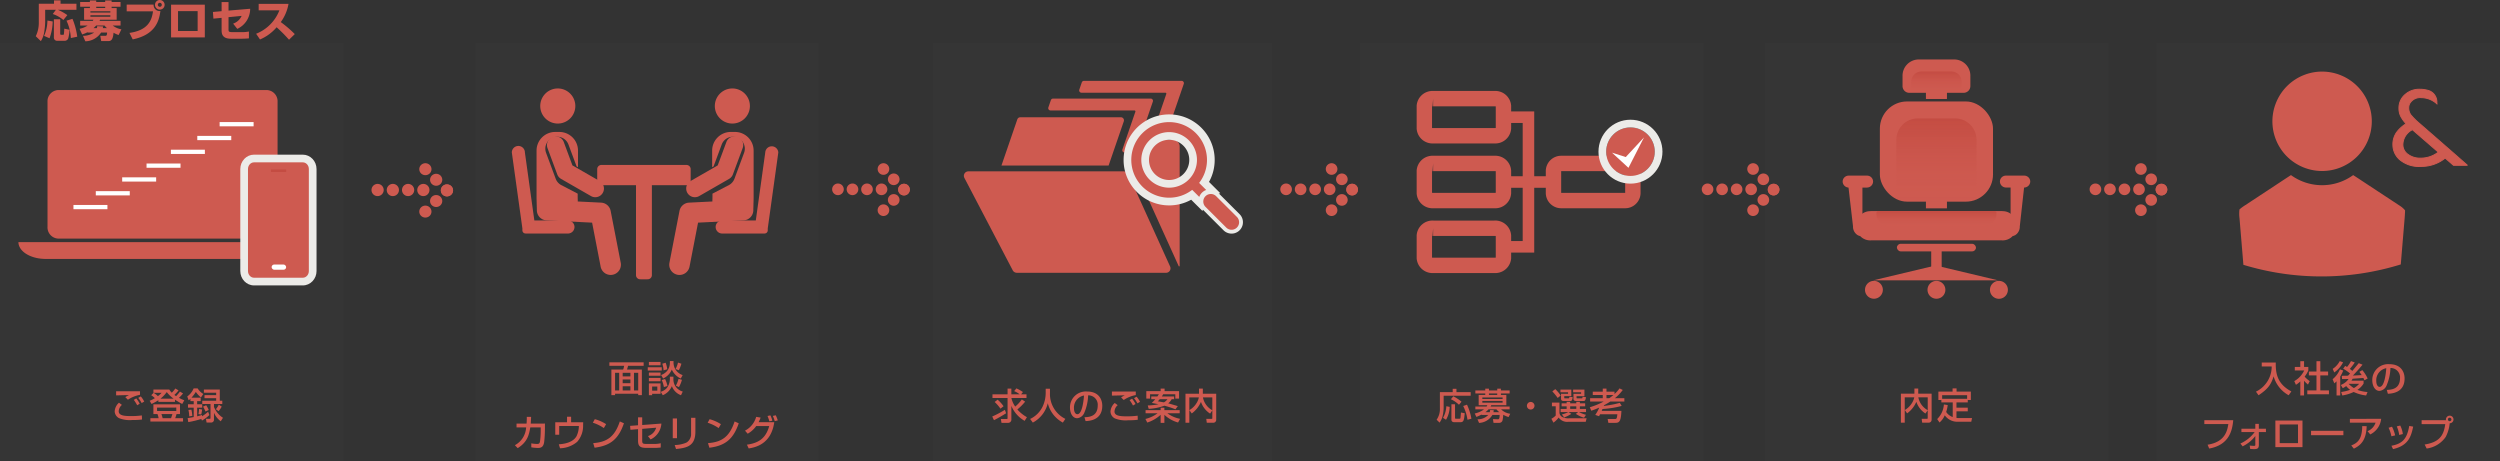 <svg xmlns="http://www.w3.org/2000/svg" xmlns:xlink="http://www.w3.org/1999/xlink" width="650" height="119.887"><rect width="100%" height="100%" fill="#333333" stroke="none"/><style><![CDATA[.C{isolation:isolate}.R{fill:#ce5a50}.S{fill:#fff}.T{opacity:.01}.U{stroke:#ce5a50}]]></style><defs><linearGradient id="A" x1=".5" x2=".5" y2="1"><stop offset="0" stop-color="#c44c42"/><stop offset="1" stop-color="#ce5a50" stop-opacity="0"/></linearGradient><path id="B" d="M388.611 25.65h-16a2.13 2.13 0 0 0-2.282 1.929v5.787a2.13 2.13 0 0 0 2.285 1.929h16a2.13 2.13 0 0 0 2.285-1.929v-5.787a2.13 2.13 0 0 0-2.288-1.929z"/><path id="C" d="M108.488 49.43c-.013-.644.366-1.232.957-1.487s1.279-.127 1.739.324.602 1.136.358 1.732-.824.986-1.468.986a1.57 1.57 0 0 1-1.586-1.555z"/><path id="D" d="M347.284 45.014a1.51 1.51 0 0 1-2.135-2.136 1.51 1.51 0 0 1 2.578 1.068 1.51 1.51 0 0 1-.443 1.068z"/><path id="E" d="M349.954 47.688a1.51 1.51 0 0 1-2.578-1.068 1.51 1.51 0 0 1 2.578-1.068 1.51 1.51 0 0 1 0 2.135z"/><path id="F" d="M350.488 50.374a1.51 1.51 0 0 1 2.136-2.135 1.51 1.51 0 0 1-1.068 2.578 1.51 1.51 0 0 1-1.068-.443z"/><path id="G" d="M347.817 53.05a1.51 1.51 0 0 1 1.068-2.58 1.51 1.51 0 0 1 1.068 2.58 1.51 1.51 0 0 1-2.136 0z"/><path id="H" d="M345.147 55.717a1.51 1.51 0 0 1 2.136-2.135 1.51 1.51 0 1 1-2.136 2.135z"/><path id="I" d="M344.205 49.226a1.51 1.51 0 0 1 3.02 0 1.51 1.51 0 1 1-3.02 0z"/><path id="J" d="M340.429 49.226a1.51 1.51 0 0 1 3.02-.001 1.51 1.51 0 1 1-3.02.001z"/><path id="K" d="M336.653 49.226a1.51 1.51 0 0 1 2.579-1.069 1.51 1.51 0 0 1-1.069 2.579 1.51 1.51 0 0 1-1.51-1.51z"/></defs><path d="M12.333 5.342c-.018 1.374-.312 2.73-.866 3.987l1.411.622c.52-1.402.798-2.881.822-4.376zm1.677 4.387c-.017.241.074.478.247.647s.412.253.653.23h1.91a.99.99 0 0 0 .9-.555c.216-.752.335-1.528.355-2.31l-1.366-.289a14.04 14.04 0 0 1-.1 1.422c-.033.178-.133.178-.2.178h-.5a.25.25 0 0 1-.255-.278V5.009H14.01zm-.289-6.087a8.5 8.5 0 0 1 2.755 1.555l1.033-1.266c-.765-.548-1.588-1.01-2.455-1.377h4.82V.966h-4.131V.111h-1.7v.855h-3.954V6.02a8.02 8.02 0 0 1-.789 3.4l1.322 1.277c.468-.746.771-1.583.889-2.455.126-.802.203-1.611.232-2.422V2.555h2.788zm3.565 1.733c.675 1.414 1.06 2.949 1.133 4.515l1.666-.344a18.01 18.01 0 0 0-1.242-4.648zm5.487 3.088h1.71a5.28 5.28 0 0 1-2.91.855l.611 1.422c1.659-.034 3.195-.886 4.1-2.277h1.559c-.011.789-.2.844-.455.844h-1.311l.233 1.377h1.9c.789 0 1.177-.578 1.311-2.177.418.246.861.447 1.322.6l.722-1.488a4.99 4.99 0 0 1-2.266-.989h2.044v-1.2h-5.476a2.47 2.47 0 0 0 .156-.3h4.31V2.09h-1.311v-.344h2.321V.524h-2.321v-.4h-1.677v.4h-2.332v-.4h-1.64v.4h-2.53v1.222h2.532v.344h-1.512v3.043h2.432l-.178.3h-3.274v1.2h1.955c-.644.421-1.365.711-2.121.855l.689 1.466c.488-.152.96-.349 1.411-.589zm5.92-5.542v.344h-5.187v-.344zm-3.676-.833v-.344h2.332v.344zm3.676 1.888v.367h-5.187v-.367zM24.306 7.32c.248-.214.482-.444.7-.689h2.177a3.49 3.49 0 0 0 .633.689h-1.088l.089-.444-1.533-.078c-.023.177-.06.351-.111.522zm8.63-6.12v1.755h6.842c-.322 2.488-1.422 4.932-6.12 5.6l.844 1.688c5.831-1.188 6.875-4.743 7.2-7.386-.465.063-.933-.087-1.275-.409s-.519-.78-.484-1.248zM41.555 0c-.333 0-.652.132-.888.367s-.368.555-.367.888.133.65.368.884.555.363.887.36a1.24 1.24 0 0 0 1.244-1.244A1.25 1.25 0 0 0 41.555 0zm0 .733a.52.52 0 0 1 .511.522.51.51 0 0 1-.511.511.52.52 0 0 1-.522-.511.52.52 0 0 1 .522-.522zm2.921.478V9.73h8.775V1.211zm6.909 6.842h-5.1V2.89h5.1zm8.03-5.3V.532h-1.8v2.377l-2.255.2.124 1.734 2.133-.2v3.132c0 .811.022 2.288 2.4 2.288h3.026a20.4 20.4 0 0 0 1.677-.089V8.197a8.6 8.6 0 0 1-1.733.155h-2.572c-.966 0-1-.167-1-.766V4.465l3.41-.333a3.72 3.72 0 0 1-2.21 2.01l1.077 1.366c2.048-.934 3.359-2.98 3.351-5.231zm8.186 7.508a11.64 11.64 0 0 0 4.321-3.171c1.139 1.013 2.215 2.095 3.221 3.24l1.5-1.466C75.515 7.727 74.297 6.683 73 5.743c1.028-1.4 1.716-3.02 2.01-4.732h-7.753V2.69h5.386a10.72 10.72 0 0 1-6.053 6.087z" class="R"/><path d="M0 11.172h89.261v108.715H0z" class="S T"/><g class="R"><path d="M36.396 101.727l-4.273.009c-.474 0-1.649 0-1.933-.009v1.069l3.373-.085c-.345.151-.675.335-.985.549l.682.672a8.3 8.3 0 0 1 3.136-1.277zm-5.467 2.98a3.26 3.26 0 0 0-1.109 2.242c.026.761.471 1.446 1.156 1.779a7.54 7.54 0 0 0 3.477.473 16.54 16.54 0 0 0 2.468-.133l-.038-1.06c-.92.123-1.848.18-2.776.17-1.421 0-3.241-.019-3.241-1.249a2.32 2.32 0 0 1 .83-1.653zm5.4.265a7.72 7.72 0 0 0-.9-1.391l-.644.388a8.29 8.29 0 0 1 .881 1.4zm1.167-.567a6.42 6.42 0 0 0-.888-1.337l-.663.388a8.27 8.27 0 0 1 .891 1.344zm2.388.729v2.526h1.061a5.19 5.19 0 0 1 .294 1.069h-2.143v.87h8.494v-.87h-2.037c.135-.349.249-.706.343-1.069h.9v-2.526zm5.95.833v.889h-5v-.888zm-1 1.694l-.36 1.069h-2.19c-.082-.363-.186-.72-.313-1.069zm-3.657-3.17h4.319v-.587a17.78 17.78 0 0 0 1.886 1.126l.531-.956c-.477-.179-.94-.394-1.384-.643a8.69 8.69 0 0 0 1.061-1.145l-.8-.473a12.04 12.04 0 0 1-1 1.183c-.019-.009-.256-.161-.455-.312.396-.36.758-.756 1.08-1.184l-.824-.492a10.19 10.19 0 0 1-.919 1.1c-.259-.243-.48-.524-.654-.833h-4.131v.852h2.122a5.44 5.44 0 0 1-.957.87 5.93 5.93 0 0 0-1.109-.861l-.635.624a4.4 4.4 0 0 1 .948.766 9.41 9.41 0 0 1-1.345.681l.493.823c.615-.282 1.208-.611 1.772-.984zm.54-.842a8.35 8.35 0 0 0 1.647-1.713c.495.659 1.09 1.236 1.763 1.712zm10.792 5.7c.699-.399 1.347-.881 1.932-1.434l-.332-.87a9.38 9.38 0 0 1-1.573 1.173l-.028-.331c-.332.114-.578.189-1.251.36v-2.252h1.327v-.889h-1.327v-.814h.929v-.9h-2.4a10.63 10.63 0 0 0 1.137-1.5 5.9 5.9 0 0 0 1.329 1.434l.616-.9c-.608-.353-1.119-.85-1.488-1.448h-1.033a4.83 4.83 0 0 1-1.658 2.1l.351.993a3.94 3.94 0 0 0 .474-.388v.606h.852v.814h-1.487v.889h1.487v2.451l-1.582.274.171 1.031a26.49 26.49 0 0 0 3.382-.82zm-.75-3.023a8.47 8.47 0 0 1-.163 1.342l.72.085a8.65 8.65 0 0 0 .237-1.277zm-2.763.265a7.84 7.84 0 0 1 .2 1.665l.815-.123c-.043-.547-.125-1.091-.246-1.627zm3.8-.87a8.52 8.52 0 0 1 .635 1.287l.834-.416a5.97 5.97 0 0 0-.654-1.23zm4.089-.493c-.209.415-.463.805-.758 1.164l.7.511a5.61 5.61 0 0 0 .824-1.192zm-3.875-3.955v.842h3.193v.624h-3.032v.785h3.032v.662h-3.619v.852h2.151v3.624c0 .161-.047.227-.265.227h-.929l.171.975h1.165a.74.74 0 0 0 .758-.852v-1.7a5.33 5.33 0 0 0 1.761 2.221l.578-.908c-1.055-.677-1.873-1.666-2.34-2.829v-.757h2.162v-.852h-.654v-2.914zm22.769-38.325a2.7 2.7 0 0 1-.219 1.067 4.44 4.44 0 0 1-1.851 2.024 9.67 9.67 0 0 1-5 1.281H11.858c-3.3 0-6.086-1.4-6.849-3.3a2.69 2.69 0 0 1-.219-1.067z"/><g class="C"><path d="M72.168 26.503v32.43a2.92 2.92 0 0 1-2.714 3.1H15.068a2.92 2.92 0 0 1-2.714-3.1v-32.43a2.92 2.92 0 0 1 2.714-3.089h54.378a2.92 2.92 0 0 1 2.722 3.089z"/></g></g><path d="M18.597 52.789h9.834v2.106h-9.834zm5.809-3.591h9.834v2.106h-9.834zm6.86-3.592H41.1v2.106h-9.834zm6.334-3.591h9.834v2.106H37.6zm6.334-3.592h9.834v2.106h-9.834zm6.86-3.591h9.834v2.106h-9.834zm5.808-3.592h9.834v2.106h-9.834z" class="S U"/><g class="R"><path d="M78.729 73.21H66.047c-1.417 0-2.57-1.228-2.57-2.737V43.948c0-1.509 1.153-2.737 2.57-2.737h12.682c1.417 0 2.57 1.228 2.57 2.737v26.524c0 1.509-1.153 2.737-2.57 2.737z"/><path d="M66.047 42.211c-.867 0-1.57.777-1.57 1.737v26.524c0 .96.703 1.737 1.57 1.737h12.682c.867 0 1.57-.778 1.57-1.737V43.948c0-.96-.703-1.737-1.57-1.737H66.047m0-2h12.682c1.968 0 3.57 1.676 3.57 3.737v26.524c0 2.061-1.601 3.737-3.57 3.737H66.047c-1.969 0-3.57-1.676-3.57-3.737V43.948c0-2.061 1.602-3.737 3.57-3.737z" fill="#ecebe8"/></g><rect width="3.779" height="1.354" rx=".677" x="70.619" y="68.776" class="S"/><path d="M70.445 44.056h3.964v.66h-3.964z" fill="#c44c42"/><path d="M123.592 11.172h89.261v108.715h-89.261z" class="S T"/><path d="M167.346 94.214h-8.907v.889h3.837a5.09 5.09 0 0 1-.256.975h-3.058v6.661h.957v-.368h6.017v.369h.948v-6.662h-3.866a8.8 8.8 0 0 0 .275-.975h4.055zm-6.358 2.715v4.6h-1.071v-4.6zm2.918 0v.927h-2.009v-.927zm0 1.731v.965h-2.009v-.964zm0 1.769v1.1h-2.009v-1.1zm2.028-3.5v4.6h-1.1v-4.6zm8.234-2.564a3.44 3.44 0 0 1-.73 2.091 3.8 3.8 0 0 1-1.544 1.05l.521.9c1.019-.458 1.826-1.287 2.256-2.318a4.78 4.78 0 0 0 2.321 2.337l.5-.908a3.41 3.41 0 0 1-2.376-3.208v-.426h-.948zm-5.458 3.33h3.032v-.842h-3.031zm5.458.842a3.92 3.92 0 0 1-.767 2.318c-.431.483-.989.835-1.611 1.016l.531.889c1.075-.444 1.928-1.3 2.369-2.377a3.94 3.94 0 0 0 2.372 2.375l.455-.956c-1.49-.397-2.502-1.78-2.429-3.321v-.549h-.919zm-2.425-4.427h-3.032v.861h3.032zm.455.454c.193.555.304 1.135.332 1.722l.957-.274a7.3 7.3 0 0 0-.417-1.7zm-3.487 8.194h.843v-.369h2.189v-2.7h-3.032zm2.189-2.252v1.06h-1.346v-1.06zm-2.189-1.381h3.032v-.861h-3.032zm3.345-.312c.264.578.449 1.189.55 1.817l.938-.265a8.3 8.3 0 0 0-.616-1.826zm-3.639-2.47h3.639v-.861h-3.639zm7.864-2.072c-.13.583-.344 1.144-.635 1.665l.843.331c.294-.538.52-1.11.673-1.703zm.133 4.229a7.14 7.14 0 0 1-.692 1.771l.805.378c.339-.598.6-1.236.777-1.9zm-38.422 11.628l.1-1.741-1.128-.009a16.29 16.29 0 0 1-.057 1.75h-2.606v.993h2.492c-.094 1.95-1.206 3.707-2.928 4.627l.739.766c2.492-1.552 2.937-3.406 3.269-5.393h2.71v.606c.011.969-.043 1.938-.161 2.9-.085.577-.2.8-.768.8-.509-.006-1.017-.059-1.516-.161v1.041a13.92 13.92 0 0 0 1.724.164c.91 0 1.459-.341 1.63-1.6a32.85 32.85 0 0 0 .19-3.491v-1.252zm9.437-1.769v1.438h-3.061v3.236h1.023v-2.271h5.117a6.4 6.4 0 0 1-.606 2.64c-1.042 1.854-3.724 2.053-4.614 2.119l.322 1.031c1.631-.036 3.201-.627 4.452-1.674 1.021-1.166 1.571-2.67 1.544-4.22l.019-.861h-3.136v-1.438zm10.158 1.921a10.5 10.5 0 0 0-2.937-1.3l-.512.927c1.019.317 1.984.786 2.862 1.391zm-3 6.122c4.2-.52 6.244-2.309 7.637-6.349l-1.075-.482c-1.317 4.021-3.373 5.384-6.917 5.639zm12.384-5.9v-2h-1.08v2.069l-2.066.151.085 1.022 1.98-.161v2.924c0 1.287.313 1.94 2.075 1.94h2.208c.542.005 1.083-.028 1.62-.1v-1.109c-.546.134-1.106.197-1.668.189h-1.954c-1.118 0-1.2-.132-1.2-.984V111.5l3.629-.3c-.299 1.041-1.103 1.862-2.138 2.183l.692.87c1.622-.756 2.7-2.339 2.808-4.125zm9.049-1.7h-1.1v5.13h1.1zm4.785-.17h-1.122v4.1a2.57 2.57 0 0 1-1.156 2.309 7.67 7.67 0 0 1-3.108.662l.351 1.041c2.776-.293 5.031-.729 5.031-4.513zm6.633 1.656a10.5 10.5 0 0 0-2.937-1.3l-.512.927c1.017.316 1.98.784 2.857 1.387zm-3 6.122c4.2-.52 6.244-2.309 7.637-6.349l-1.078-.49c-1.317 4.021-3.373 5.384-6.917 5.639zm9.959-3.643a6.72 6.72 0 0 0 2.218-1.996h3.383c-.9 3.2-2.719 4.409-5.8 4.844l.464.984c1.6-.274 5.837-1.012 6.642-6.822h-4.073c.206-.388.384-.791.531-1.206l-1.156-.189c-.431 1.547-1.484 2.845-2.909 3.586zm6.416-3.386a7.37 7.37 0 0 0-.512-1.391l-.749.17c.201.448.359.914.474 1.391zm1.412-.076c-.142-.458-.319-.904-.531-1.334l-.758.17c.204.433.369.882.493 1.344z" class="R"/><g class="C R"><g><path d="M146.573 36.911a2.26 2.26 0 0 0-2.891-1.306 2.26 2.26 0 0 0-1.344 2.873l2.547 6.862a2.26 2.26 0 0 0 .991 1.171l7.735 4.443c.699.42 1.571.429 2.279.025a2.26 2.26 0 0 0 1.138-1.975c-.005-.816-.451-1.564-1.164-1.959l-7.028-4.037zm-1.542-4.788a4.56 4.56 0 0 0 4.553-4.563 4.56 4.56 0 1 0-7.78 3.229 4.56 4.56 0 0 0 3.227 1.334z"/><path d="M158.771 54.835a2.66 2.66 0 0 0-2.479-2.148l-2.632-.131-3.458-.172c.052-.255-.025-.538 0-2.034l-4.359-2.27a3.11 3.11 0 0 1-1.363-1.609l-2.5-6.737c-.595-1.607.226-3.392 1.833-3.987s3.392.226 3.987 1.833l2.111 5.686.37.212v-4.337a4.85 4.85 0 0 0-4.839-4.832h-1.1a4.85 4.85 0 0 0-4.839 4.832v12.451l.079 2.921c-.035.704.212 1.393.685 1.916s1.135.835 1.84.869l11.841.589 2.22 11.446a2.66 2.66 0 0 0 2.609 2.151 2.7 2.7 0 0 0 .509-.049 2.66 2.66 0 0 0 2.106-3.113z"/><path d="M147.542 57.319h-8.61l-2.457-17.672a1.7 1.7 0 0 0-3.4 0l2.745 19.743v.5c.002.454.37.822.824.823h10.893a1.7 1.7 0 0 0 1.58-2.582 1.7 1.7 0 0 0-1.58-.808z"/></g><g><path d="M188.867 36.911a2.26 2.26 0 0 1 2.898-1.324 2.26 2.26 0 0 1 1.337 2.892l-2.548 6.862c-.183.494-.534.908-.991 1.171l-7.735 4.443c-.699.42-1.571.429-2.279.025a2.26 2.26 0 0 1-1.138-1.975c.005-.816.451-1.564 1.164-1.959l7.028-4.037zm1.541-4.788a4.56 4.56 0 0 1-4.553-4.563 4.56 4.56 0 1 1 7.78 3.229 4.56 4.56 0 0 1-3.227 1.334z"/><path d="M176.669 54.835a2.66 2.66 0 0 1 2.48-2.149l2.632-.131 3.459-.172c-.052-.255.025-.538 0-2.034l4.358-2.271c.628-.361 1.11-.93 1.363-1.609l2.5-6.737c.595-1.607-.226-3.392-1.833-3.987s-3.392.226-3.987 1.833l-2.111 5.686-.37.212v-4.337a4.85 4.85 0 0 1 4.838-4.832h1.105a4.85 4.85 0 0 1 4.838 4.832v12.453l-.079 2.921a2.66 2.66 0 0 1-2.525 2.785l-11.841.589-2.219 11.446a2.66 2.66 0 1 1-5.224-1.01z"/><path d="M187.898 57.32h8.61l2.457-17.672a1.7 1.7 0 0 1 3.395 0l-2.745 19.743v.5c-.001.454-.369.822-.823.823h-10.893a1.7 1.7 0 0 1-1.58-2.582 1.7 1.7 0 0 1 1.58-.808z"/></g><path d="M179.572 47.168v-3.3c-.06-.591-.581-1.026-1.173-.98h-21.95c-.592-.046-1.113.389-1.173.98v3.3c.06.591.581 1.026 1.173.98h8.911v23.49c.06.591.581 1.026 1.173.98h1.781c.592.046 1.113-.389 1.173-.98v-23.49h8.911c.593.047 1.114-.388 1.174-.98z"/></g><path d="M242.606 11.172h88.116v108.715h-88.116z" class="S T"/><g class="R"><path d="M265.673 103.852a9.67 9.67 0 0 1-1.715 1.854 6.04 6.04 0 0 1-.995-2.223h3.928v-.951h-1.412l.483-.606c-.535-.37-1.104-.686-1.7-.946l-.578.71a5.85 5.85 0 0 1 1.44.842h-2.17v-1.495h-.985v1.495h-3.923v.956h3.923v5.223c0 .114-.009.227-.237.227h-1.507l.161 1h1.668c.253.022.502-.073.677-.257a.84.84 0 0 0 .223-.689v-3.47c.683 1.648 1.897 3.021 3.449 3.9l.6-.956a9.26 9.26 0 0 1-2.492-2.006 13.73 13.73 0 0 0 2.028-2.034zm-7.059.662a10.46 10.46 0 0 1 1.507 1.741l.805-.634c-.442-.631-.961-1.205-1.545-1.708zm2.653 2.038c-1.053.658-2.152 1.24-3.288 1.741l.455.956c.985-.492 2.454-1.344 3.155-1.807zm10.612-4.286a8.45 8.45 0 0 1-.834 3.52c-.687 1.379-1.818 2.485-3.212 3.141l.7.946c1.958-1.044 3.376-2.876 3.894-5.034.534 2.156 1.956 3.984 3.913 5.034l.654-.965c-2.528-1.249-4.093-3.86-4.003-6.679v-1.164h-1.109zm10.366 7.219c.986-.046 4.346-.226 4.346-3.982 0-1.552-.824-3.709-3.97-3.709a4.12 4.12 0 0 0-4.425 4.2c0 1.325.625 2.744 1.867 2.744.804-.081 1.5-.592 1.819-1.334a12.5 12.5 0 0 0 1.033-4.617 2.44 2.44 0 0 1 2.495 2.612c0 2.933-2.312 3.037-3.44 3.084zm-.407-6.651c-.095 1.325-.464 4.863-1.734 4.863-.474 0-.872-.539-.872-1.561-.085-1.599 1.031-3.013 2.606-3.302zm13.464-1.04l-4.273.009c-.474 0-1.649 0-1.933-.009v1.069l3.373-.085c-.345.151-.675.335-.985.549l.682.672a8.3 8.3 0 0 1 3.136-1.278zm-5.467 2.98a3.26 3.26 0 0 0-1.109 2.242c.026.761.471 1.446 1.156 1.779a7.54 7.54 0 0 0 3.477.473 16.54 16.54 0 0 0 2.464-.132l-.038-1.06c-.92.123-1.848.18-2.776.17-1.421 0-3.241-.019-3.241-1.249.035-.644.338-1.244.834-1.655zm5.4.265a7.72 7.72 0 0 0-.899-1.387l-.644.388a8.29 8.29 0 0 1 .881 1.4zm1.166-.568a6.45 6.45 0 0 0-.89-1.334l-.663.388a8.27 8.27 0 0 1 .89 1.344zm2.928-1.391v.719h1.033a7.9 7.9 0 0 1-.9.956l1.753.35a15.32 15.32 0 0 1-2.8.312l.246.88a13.45 13.45 0 0 0 4.074-.814 23.37 23.37 0 0 1 2.88.937l.616-.833-2.492-.729a3.23 3.23 0 0 0 .891-1.06h.644v-.719h-3.2a6.47 6.47 0 0 0 .36-.568h3.146v1.126h.976v-1.947h-3.759v-.653h-1.033v.653h-3.723v1.949h.976v-1.126h2.283c-.066.1-.152.255-.379.568zm4.207.719a2.84 2.84 0 0 1-.91.814l-1.592-.274a5.79 5.79 0 0 0 .5-.539zm-5.245 6.065c1.287-.416 2.471-1.102 3.473-2.012v2.091h.976v-2.091a8.57 8.57 0 0 0 3.563 2l.521-.956a8.14 8.14 0 0 1-3.307-1.444h3.2v-.814h-3.977v-.634h-.976v.634h-3.913v.814h3.117c-.941.705-2.019 1.208-3.164 1.476zm11.56-2.365a7.28 7.28 0 0 0 2.4-3.009 5.88 5.88 0 0 0 2.369 3.047l.587-.842v2.015c0 .2-.133.2-.246.2h-1.334l.133 1h1.582c.235.034.472-.043.642-.207a.77.77 0 0 0 .23-.635v-6.7h-3.477v-1.334h-.995v1.334h-3.515v7.544h1v-6.586h2.473c-.116.577-.348 1.124-.682 1.608a5.28 5.28 0 0 1-1.781 1.694zm5.354-.833c-1.273-.693-2.169-1.918-2.445-3.34h2.445zm-19.663-61.547l10.91 24.054v.008c.025.058.087.091.149.079s.108-.065.11-.128V38.019a1.7 1.7 0 0 0-1.737-1.67h-6.111l-1.249 3.629c-.432 1.212-1.587 2.015-2.873 2-2.88 0 .221 1.884.8 3.151zm-31.155 25.808h38.751a1.16 1.16 0 0 0 1.1-1.621L293.33 45.249c-.199-.427-.629-.698-1.1-.695h-40.426a1.16 1.16 0 0 0-1.076 1.678l12.584 24.053a1.21 1.21 0 0 0 1.075.638zm27.431-32.049a.6.6 0 0 0 .584.777h2.346a.61.61 0 0 0 .583-.406l4.415-12.845a.59.59 0 0 0-.091-.538c-.116-.154-.299-.242-.492-.237h-25.351a.61.61 0 0 0-.583.4l-.657 1.911c-.059.184-.025.385.09.539s.3.243.493.237h21.8a.25.25 0 0 1 .245.326l-3.381 9.832zm-10.55-17.459l-.657 1.911a.6.6 0 0 0 .583.776h21.8a.25.25 0 0 1 .245.326l-3.38 9.834a.6.6 0 0 0 .584.776h2.344a.61.61 0 0 0 .583-.4l4.417-12.846a.6.6 0 0 0-.584-.775h-25.355a.61.61 0 0 0-.583.4zm-15.988 9.07c-.346-.004-.657.212-.775.538l-4.129 12.011h27.86l1.216-3.538h0l2.744-7.98v-.009h0a.79.79 0 0 0-.777-1.02H265.28z"/><path d="M312.222 53.025l-1.119-1.118-1.244-1.242c-1.753 1.138-3.77 1.736-5.883 1.736a10.85 10.85 0 0 1-10.842-10.827 10.85 10.85 0 0 1 10.842-10.827 10.85 10.85 0 0 1 10.842 10.827c0 2.111-.598 4.124-1.738 5.874l1.241 1.239 1.121 1.119-1.492.531c-.276.098-.522.255-.733.465a1.95 1.95 0 0 0-.463.732l-.53 1.491zm-8.247-17.675a6.24 6.24 0 0 0-6.235 6.224 6.24 6.24 0 0 0 6.235 6.224 6.24 6.24 0 0 0 6.235-6.224 6.24 6.24 0 0 0-6.235-6.224z"/><path d="M303.976 51.401a9.8 9.8 0 0 0 5.994-2.039l1.84 1.837c.143-.404.376-.782.699-1.105a2.97 2.97 0 0 1 1.105-.7l-1.838-1.835c1.279-1.659 2.042-3.735 2.042-5.985a9.85 9.85 0 0 0-9.842-9.827 9.85 9.85 0 0 0-9.842 9.827 9.85 9.85 0 0 0 9.842 9.827m0-17.052a7.24 7.24 0 0 1 7.235 7.224 7.24 7.24 0 0 1-7.235 7.224 7.24 7.24 0 0 1-7.235-7.224 7.24 7.24 0 0 1 7.235-7.224m8.659 20.501l-2.239-2.235-.691-.69c-1.745.97-3.696 1.477-5.729 1.477-6.529 0-11.842-5.306-11.842-11.827s5.312-11.827 11.842-11.827 11.842 5.306 11.842 11.827c0 2.03-.506 3.978-1.477 5.72l.687.686 2.242 2.238-2.985 1.061a.97.97 0 0 0-.362.231c-.103.102-.179.223-.227.359l-1.059 2.981zm-8.659-18.501c-2.887 0-5.235 2.344-5.235 5.224s2.348 5.224 5.235 5.224 5.235-2.344 5.235-5.224-2.348-5.224-5.235-5.224z" fill="#ecebe8"/><path d="M321.903 56.002l-5.413-5.405a2.46 2.46 0 0 0-3.479 3.474l5.413 5.405a2.46 2.46 0 0 0 4.162-1.076 2.46 2.46 0 0 0-.683-2.398z" stroke="#ecebe8"/></g><path d="M560.74 11.172h89.261v108.715H560.74z" class="S T"/><g class="R"><path d="M588.055 95.273h2.587c.006 2.79-1.584 5.337-4.093 6.557l.673.937c2.492-1.646 3.288-2.867 3.923-4.92a8.12 8.12 0 0 0 3.91 4.919l.7-.993c-3.4-1.831-4.139-4.267-4.053-7.522h-3.647zm11 3.718a6.83 6.83 0 0 0 1.023.993l.455-.9c-.493-.326-.939-.717-1.327-1.162a7.41 7.41 0 0 0 .957-1.6v-.927h-1.108v-1.476h-.976v1.476h-1.431v.927h2.445a6.17 6.17 0 0 1-2.578 2.764l.417.965a6.05 6.05 0 0 0 1.147-.88v3.652h.976zm3.231-2.394h-1.98v1.012h1.98v3.889h-2.388v1.012h5.628v-1.011h-2.246V97.61h2.028v-1.013h-2.028v-2.678h-.995zm6.709 6.226c1.027-.153 2.024-.459 2.96-.908a10.44 10.44 0 0 0 3.241.908l.36-.9a9.1 9.1 0 0 1-2.634-.558 5.24 5.24 0 0 0 1.611-1.637v-.746h-3.165a4.11 4.11 0 0 0 .313-.511l2.8-.2.275.606.834-.473a9.75 9.75 0 0 0-1.385-2.176l-.768.445.606.852-2.293.123c.521-.53 1.573-1.694 2.511-2.829l-.985-.4-1.677 2.025a6.72 6.72 0 0 0-.644-.53 15.65 15.65 0 0 0 1.28-1.672l-.976-.36c-.283.55-.63 1.064-1.033 1.533l-.464-.284-.54.729a10.83 10.83 0 0 1 1.791 1.249l-.521.568-1.63.028.066.852c.464.019 1.364-.019 1.706-.028a4.34 4.34 0 0 1-2.029 1.56l.512.833a4.49 4.49 0 0 0 .891-.549c.296.366.637.693 1.014.975-.748.273-1.523.464-2.312.568zm4.387-3.028c-.396.44-.861.814-1.375 1.107a8.72 8.72 0 0 1-1.364-1.088l.019-.019zm-5-3.775c-.403 1.006-1.057 1.892-1.9 2.574l.436 1.079a5.49 5.49 0 0 0 .587-.539v3.69h.957v-4.93a9.7 9.7 0 0 0 .778-1.552zm-1.478.814a6.86 6.86 0 0 0 2.293-2.63l-.862-.312c-.43.818-1.063 1.511-1.838 2.015zm13.938 5.544c.985-.047 4.349-.227 4.349-3.983 0-1.552-.824-3.709-3.97-3.709a4.12 4.12 0 0 0-4.425 4.2c0 1.325.625 2.744 1.867 2.744.804-.081 1.5-.592 1.819-1.334a12.5 12.5 0 0 0 1.033-4.617 2.44 2.44 0 0 1 2.492 2.611c0 2.933-2.312 3.037-3.44 3.084zm-.407-6.651c-.095 1.325-.464 4.863-1.734 4.863-.474 0-.872-.539-.872-1.561-.085-1.598 1.029-3.011 2.602-3.302zm-47.311 13.53v1h6.244c-.275 1.675-.805 4.665-5.4 5.365l.426 1c5.174-.956 6-4.617 6.244-7.371zm9.956 6.793a9.24 9.24 0 0 0 3.3-2.687v2.318c0 .132-.019.246-.36.246a10.93 10.93 0 0 1-1.109-.085l.152.889.919.047c.948 0 1.317-.189 1.317-1.1v-3.34h1.845v-.861h-1.848v-1.265h-.916v1.268h-3.61v.861h3.44a9.45 9.45 0 0 1-3.7 2.971zm8.515-6.718v6.916h7.05v-6.916zm5.885 5.876h-4.758v-4.844h4.758zm3.392-3.207v1.145h8.408v-1.145zm10.1-3.1v1h6.671a3.56 3.56 0 0 1-2.085 2.2l.711.852c1.58-.775 2.65-2.309 2.833-4.059zm1.033 7.749c2.018-.975 3.222-2.441 3.326-5.838l-1.156-.028c-.019 3.349-1.165 4.381-2.852 5.034zm10.732-3.448a9.07 9.07 0 0 0-.815-2.252l-.891.265a8.5 8.5 0 0 1 .73 2.223zm2-.35a6.8 6.8 0 0 0-.673-2.214l-.9.227a8.19 8.19 0 0 1 .625 2.223zm-2.55 3.917c4.16-.937 4.738-3.548 5.24-5.847l-1.023-.18c-.587 3.245-1.62 4.6-4.633 5.157zm8.743-.151a7.18 7.18 0 0 0 4.95-3.009c.576-1.11.93-2.322 1.042-3.567a.98.98 0 0 0 .699-.286c.186-.185.288-.437.286-.698a.99.99 0 0 0-.289-.696c-.185-.184-.435-.288-.696-.288a.99.99 0 0 0-.985.984.79.79 0 0 0 .028.2h-6.343v1.012h6.14c-.4 3.132-1.677 4.712-5.354 5.308zm5.988-8.014a.45.45 0 1 1 0 .908c-.251 0-.454-.203-.455-.454s.204-.454.455-.454zm-38.083-89.017c6.601-2.71 14.15.444 16.86 7.045s-.444 14.15-7.045 16.86-14.15-.443-16.86-7.044c-2.697-6.601.453-14.141 7.045-16.861zm26.476 35.102a6.02 6.02 0 0 0-1.577-1.332l-10.955-7.215-.953-.617c-4.823 3.502-11.351 3.502-16.174 0l-.953.617-10.955 7.215a11.43 11.43 0 0 0-1.485 1.1 9.7 9.7 0 0 0 .018 2.336l1.006 12.059a69.69 69.69 0 0 0 40.919-.1l1-11.959c.078-.984.128-1.929.109-2.104z"/><path d="M637.496 39.442l3.956 3.465v.084h-3.533l-2.114-1.845h-.121c-1.78 1.412-3.995 2.163-6.267 2.124-1.957.143-3.895-.465-5.42-1.7a5.12 5.12 0 0 1-1.842-3.829 5.37 5.37 0 0 1 1.057-3.452 8.64 8.64 0 0 1 2.326-2.082v-.085c-.534-.571-.991-1.21-1.359-1.9a4.65 4.65 0 0 1-.453-2.124c-.016-1.324.546-2.589 1.54-3.465a5.51 5.51 0 0 1 3.9-1.425c.683-.001 1.364.088 2.024.264a3.14 3.14 0 0 1 2.4 3.064l-.011.444a6.09 6.09 0 0 0-4.077-1.593c-1.162-.107-2.286.446-2.912 1.431-.221.382-.331.818-.319 1.259a3.03 3.03 0 0 0 .589 1.837 18.61 18.61 0 0 0 2.431 2.376l6.251 5.45zm-3.594.168v-.112l-6.614-5.729h-.151a4.4 4.4 0 0 0-2.386 3.829c-.008 1.009.484 1.956 1.314 2.529a5.23 5.23 0 0 0 3.247.992 7.4 7.4 0 0 0 4.59-1.509z" stroke-width=".25" class="U"/></g><path d="M353.609 11.172h89.261v108.715h-89.261z" class="S T"/><path d="M377.698 101.954h-3.326v4.191a4.81 4.81 0 0 1-.853 2.98l.767.757a4.86 4.86 0 0 0 .815-1.8 9.68 9.68 0 0 0 .246-2.006v-3.186h7.031v-.937h-3.7v-.87h-.976zm-1.649 3.662c-.051 1.062-.346 2.098-.862 3.028l.777.492a6.81 6.81 0 0 0 .957-3.349zm1.317 3.482c0 .6.512.681.786.681h1.526c.91 0 .976-.587 1.156-2.337l-.985-.189-.123 1.41c-.028.123-.076.208-.3.208h-.824c-.18 0-.294 0-.294-.218v-3.549h-.938zm-.133-5.3c.775.359 1.485.845 2.1 1.438l.663-.785c-.652-.556-1.367-1.032-2.132-1.419zm3.2 1.76c.559 1.125.934 2.332 1.109 3.576l1.023-.265a14.24 14.24 0 0 0-1.147-3.652zm4.794 2.328h1.734a3.71 3.71 0 0 1-2.814 1.126l.407.946a4.22 4.22 0 0 0 3.468-2.072h1.886c-.028.956-.133 1.135-.483 1.126l-1.26-.047.152.975h1.486c.422.008.789-.287.872-.7a11.78 11.78 0 0 0 .171-1.4 7.8 7.8 0 0 0 1.374.6l.445-.861c-.896-.114-1.73-.516-2.378-1.145l2.216-.015v-.729h-4.946l.18-.341h3.913v-2.667h-1.417v-.378h2.27v-.785h-2.27v-.473h-.948v.473h-2.16v-.473h-.957v.473h-2.577v.785h2.577v.378h-1.715v2.668h2.255a3.41 3.41 0 0 1-.19.341h-2.928v.729h2.274a6.4 6.4 0 0 1-2.435 1.088l.436.889a9.7 9.7 0 0 0 1.364-.624zm5.448-4.542v.388h-5.268v-.388zm-3.553-.662v-.378h2.16v.378zm3.553 1.561v.454h-5.268v-.454zm-4.482 2.933a4.41 4.41 0 0 0 .824-.757h2.056c.218.288.476.543.767.757h-1.554c.045-.171.079-.345.1-.52l-.938-.057a4.42 4.42 0 0 1-.133.577zm11.791-2.668c-.261 0-.512.103-.696.288s-.289.435-.289.696a.97.97 0 0 0 .985.984.98.98 0 0 0 .985-.984c0-.261-.104-.512-.289-.696s-.435-.288-.696-.288zm8.7 4.031a9.5 9.5 0 0 0 1.857-.937l-.738-.473h2.537l-.625.483a8.24 8.24 0 0 0 2.132 1l.5-.757a8.92 8.92 0 0 1-1.844-.726h1.865v-.814h-1.6v-.672h1.372v-.78h-1.374v-.388h-.928v.388h-1.592v-.388h-.919v.388h-1.308v.785h1.308v.672h-1.564v.814h2.028a8.42 8.42 0 0 1-1.705.629zm3.155-2.9v.672h-1.593v-.672zm-6.236-3.876c.508.53.974 1.098 1.393 1.7l.786-.624a9.44 9.44 0 0 0-1.411-1.671zm2.113.227h1.98v.4h-1.828v1.249c0 .161 0 .624.692.624h1.724c.351 0 .493-.151.616-1.012l-.844-.088c-.066.369-.076.407-.341.407h-.805c-.171 0-.2-.009-.2-.17v-.4h1.83v-1.709h-2.824zm5.372.4h-1.985v1.315c0 .558.612.558.8.558h1.839c.407 0 .531-.36.606-1l-.88-.1c-.047.369-.047.407-.275.407h-1.052c-.152 0-.237-.009-.237-.18v-.388h2.047v-1.711h-2.938v.7h2.076zm-7.585 3.235h.985v2.413a4.61 4.61 0 0 1-1.128.842l.531 1.012a5.89 5.89 0 0 0 1.361-1.334 2.68 2.68 0 0 0 2.451 1.116h4.589l.227-.918h-4.538a3.27 3.27 0 0 1-1.743-.322c-.418-.203-.709-.6-.777-1.06v-2.7h-1.958zm12.257 2.592l.256-.511h4.5c-.114.993-.142 1.23-.6 1.23h-1.929l.19 1h1.886c1.08 0 1.383-.606 1.507-3.113h-5.128l.208-.483a24.56 24.56 0 0 0 4.984-.8l-.483-.8a26.87 26.87 0 0 1-4.169.8l.066-.18a19.56 19.56 0 0 0 1.63-.956h3.657v-.88h-2.463c.775-.618 1.464-1.337 2.047-2.138l-.843-.407c-.377.541-.816 1.036-1.308 1.476v-.624h-2.085v-.8h-.966v.8h-2.6v.87h2.6v.823h-3.288v.88h3.525c-1.15.616-2.36 1.113-3.61 1.485l.388.9a21.75 21.75 0 0 0 2.066-.814 9.36 9.36 0 0 1-1.033 1.9zm3.724-5.516a9.96 9.96 0 0 1-1.071.823h-.73v-.823z" class="R"/><g class="U"><g fill="none"><g stroke-width="4"><path d="M422.482 42.499H405.97a2 2 0 0 0-2.064 1.929v5.787a2 2 0 0 0 2.064 1.929h16.512a2 2 0 0 0 2.064-1.929v-5.787a2 2 0 0 0-2.064-1.929z"/><use xlink:href="#B"/><use xlink:href="#B" y="33.698"/><use xlink:href="#B" y="16.849"/></g><path d="M391.606 30.472h5.793v33.7h-5.793" stroke-width="3"/></g><path d="M404.842 47.322H389.93" stroke-width="3" class="R"/></g><g stroke="#ecebe8" class="R"><ellipse cx="423.921" cy="39.437" rx="6.317" ry="6.308" stroke="none"/><ellipse cx="423.921" cy="39.437" rx="7.317" ry="7.308" fill="none" stroke-width="2"/></g><g class="S"><path d="M419.115 39.692l4.286 3.942 4.039-7.906-4.741 5.107z"/><path d="M458.891 11.172h89.261v108.715h-89.261z" class="T"/></g><g class="R"><path d="M495.851 107.479a7.28 7.28 0 0 0 2.4-3.009c.423 1.253 1.257 2.327 2.366 3.047l.587-.842v2.015c0 .2-.133.2-.246.2h-1.326l.133 1h1.582c.235.034.472-.043.642-.207a.77.77 0 0 0 .23-.635v-6.7h-3.478v-1.331h-.995v1.334h-3.515v7.541h1v-6.585h2.476c-.116.577-.348 1.124-.682 1.608a5.28 5.28 0 0 1-1.781 1.694zm5.356-.833c-1.273-.692-2.17-1.917-2.447-3.339h2.447zm4.2-1.485a5.86 5.86 0 0 1-1.739 3.794l.606.9c.592-.512 1.059-1.153 1.365-1.874.75 1.055 1.966 1.679 3.26 1.675h3.629l.2-.956h-3.412a6.19 6.19 0 0 1-.635-.038v-1.722h2.937v-.937h-2.937v-1.376h2.937v-.62h.805v-2.186h-3.716v-.842h-1.04v.842h-3.686v2.186h.777v.62h2.949v3.8a3.24 3.24 0 0 1-1.7-1.326c.199-.58.333-1.18.4-1.789zm-.45-1.476v-.927h6.491v.927zm-2.842-39.882h2.717v6.774h-2.717zm-12.574 11.549a2.32 2.32 0 1 1-2.322-2.322 2.32 2.32 0 0 1 2.322 2.322zm16.255-.003a2.32 2.32 0 0 1-2.318 2.322h-.008a2.32 2.32 0 0 1-1.265-4.263c.375-.248.815-.381 1.265-.381h.008a2.33 2.33 0 0 1 2.318 2.322zm16.254 0a2.33 2.33 0 1 1-1.053-1.941 2.32 2.32 0 0 1 1.053 1.941z"/><rect width="20.553" height="1.967" rx=".983" x="493.197" y="63.388"/><path d="M487.002 47.195h0a1.6 1.6 0 0 1-1.62 1.573h-4.671a1.6 1.6 0 0 1-1.62-1.573h0c.013-.858.719-1.543 1.577-1.531h4.764a1.55 1.55 0 0 1 1.57 1.531z"/><g class="C"><g><path d="M484.23 48.4v12.969h-.382a1.73 1.73 0 0 1-.837-.22 2.57 2.57 0 0 1-1.227-2.295l-1.213-10.455z"/></g></g><path d="M519.98 47.19h0a1.59 1.59 0 0 0 1.615 1.568h4.653a1.59 1.59 0 0 0 1.615-1.568h0a1.55 1.55 0 0 0-1.572-1.526h-4.749c-.852-.008-1.55.674-1.562 1.526z"/><g class="C"><path d="M522.753 48.401v12.97h.374c.287-.001.57-.077.819-.22.782-.495 1.24-1.37 1.2-2.295l1.156-10.455z"/></g><path d="M500.742 23.111h5.463v2.624h-5.463zm0 26.971h5.463v4.088h-5.463z"/><rect width="29.419" height="26.054" rx="7.069" x="488.764" y="26.378"/><path d="M512.296 19.804v2.527a1.75 1.75 0 0 1-1.69 1.8h-14.247a1.75 1.75 0 0 1-1.7-1.8v-2.527a4.22 4.22 0 0 1 4.082-4.341h9.478c2.324.074 4.149 2.017 4.077 4.341z"/><g class="C"><g><path d="M524.264 58.268v.9a3.58 3.58 0 0 1-3.788 3.326H486.47a3.58 3.58 0 0 1-3.788-3.326v-.9a3.59 3.59 0 0 1 3.544-3.367 1.79 1.79 0 0 1 .311-.018h33.872c.104-.003.208.003.311.018 1.883.017 3.431 1.488 3.544 3.367z"/></g></g></g><g fill="url(#A)"><path d="M498.629 30.783h9.689c3.085.001 5.585 2.501 5.585 5.586v16.064h0-20.86 0V36.369c0-1.481.589-2.902 1.636-3.95s2.468-1.636 3.95-1.636z"/><path d="M510.033 21.363v2.773h-13.115v-2.773c-.063-1.465 1.07-2.705 2.534-2.774h8.048c1.464.07 2.596 1.31 2.533 2.774z"/><path d="M519.07 55.155v.568a3.02 3.02 0 0 1-3.061 2.972h-25.072a3.02 3.02 0 0 1-3.061-2.972v-.563l.281-.272h30.632z"/></g><g class="R"><path d="M503.265 69.02l16.254 3.87H487.01zM111.722 45.091a1.61 1.61 0 0 1-2.243 0c-.297-.289-.465-.686-.465-1.1s.168-.811.465-1.1a1.61 1.61 0 0 1 2.243 0c.297.289.464.686.464 1.1s-.167.811-.464 1.1zm2.804 2.752a1.61 1.61 0 0 1-2.244 0c-.297-.289-.464-.686-.464-1.1s.167-.811.464-1.1c.624-.609 1.62-.609 2.244 0 .297.289.464.686.464 1.1s-.167.811-.464 1.1zm2.804 2.749a1.61 1.61 0 0 1-2.243 0c-.297-.289-.465-.686-.465-1.1s.168-.811.465-1.1a1.61 1.61 0 0 1 2.243 0c.297.289.465.686.465 1.1s-.168.811-.465 1.1z"/><path d="M115.086 50.614c-.297-.289-.465-.686-.465-1.1s.168-.811.465-1.1a1.61 1.61 0 0 1 2.243 0c.297.289.464.686.464 1.1s-.167.811-.464 1.1a1.61 1.61 0 0 1-2.243 0zm-2.805 2.75c-.297-.289-.464-.686-.464-1.1s.167-.811.464-1.1a1.61 1.61 0 0 1 2.243 0c.297.289.465.686.465 1.1s-.168.811-.465 1.1c-.624.609-1.619.609-2.243 0zm-2.804 2.751c-.297-.289-.464-.686-.464-1.1s.167-.811.464-1.1a1.61 1.61 0 0 1 2.243 0c.297.289.464.686.464 1.1s-.167.811-.464 1.1a1.61 1.61 0 0 1-2.243 0z"/><use xlink:href="#C"/><use xlink:href="#C" x="-3.965"/><path d="M100.557 49.43c-.013-.645.365-1.233.957-1.489s1.28-.128 1.74.324.602 1.137.358 1.734-.825.987-1.47.987a1.57 1.57 0 0 1-1.586-1.555z"/><use xlink:href="#C" x="-11.896"/><use xlink:href="#D"/><use xlink:href="#E"/><use xlink:href="#E" x="2.669" y="2.667"/><use xlink:href="#F"/><use xlink:href="#G"/><use xlink:href="#H"/><use xlink:href="#I"/><use xlink:href="#J"/><use xlink:href="#K"/><use xlink:href="#J" x="-7.552"/><use xlink:href="#D" x="109.582"/><use xlink:href="#E" x="109.582"/><use xlink:href="#E" x="112.251" y="2.667"/><use xlink:href="#F" x="109.582"/><use xlink:href="#G" x="109.582"/><use xlink:href="#H" x="109.582"/><use xlink:href="#I" x="109.582"/><use xlink:href="#J" x="109.582"/><use xlink:href="#K" x="109.582"/><use xlink:href="#J" x="102.03"/><use xlink:href="#D" x="210.425"/><use xlink:href="#E" x="210.425"/><use xlink:href="#E" x="213.094" y="2.667"/><use xlink:href="#F" x="210.425"/><use xlink:href="#G" x="210.425"/><use xlink:href="#H" x="210.425"/><use xlink:href="#I" x="210.425"/><use xlink:href="#J" x="210.425"/><use xlink:href="#K" x="210.425"/><use xlink:href="#J" x="202.873"/><use xlink:href="#D" x="-116.518"/><use xlink:href="#E" x="-116.518"/><use xlink:href="#E" x="-113.849" y="2.667"/><use xlink:href="#F" x="-116.518"/><use xlink:href="#G" x="-116.518"/><use xlink:href="#H" x="-116.518"/><use xlink:href="#I" x="-116.518"/><use xlink:href="#J" x="-116.518"/><use xlink:href="#K" x="-116.518"/><use xlink:href="#J" x="-124.07"/></g></svg>
